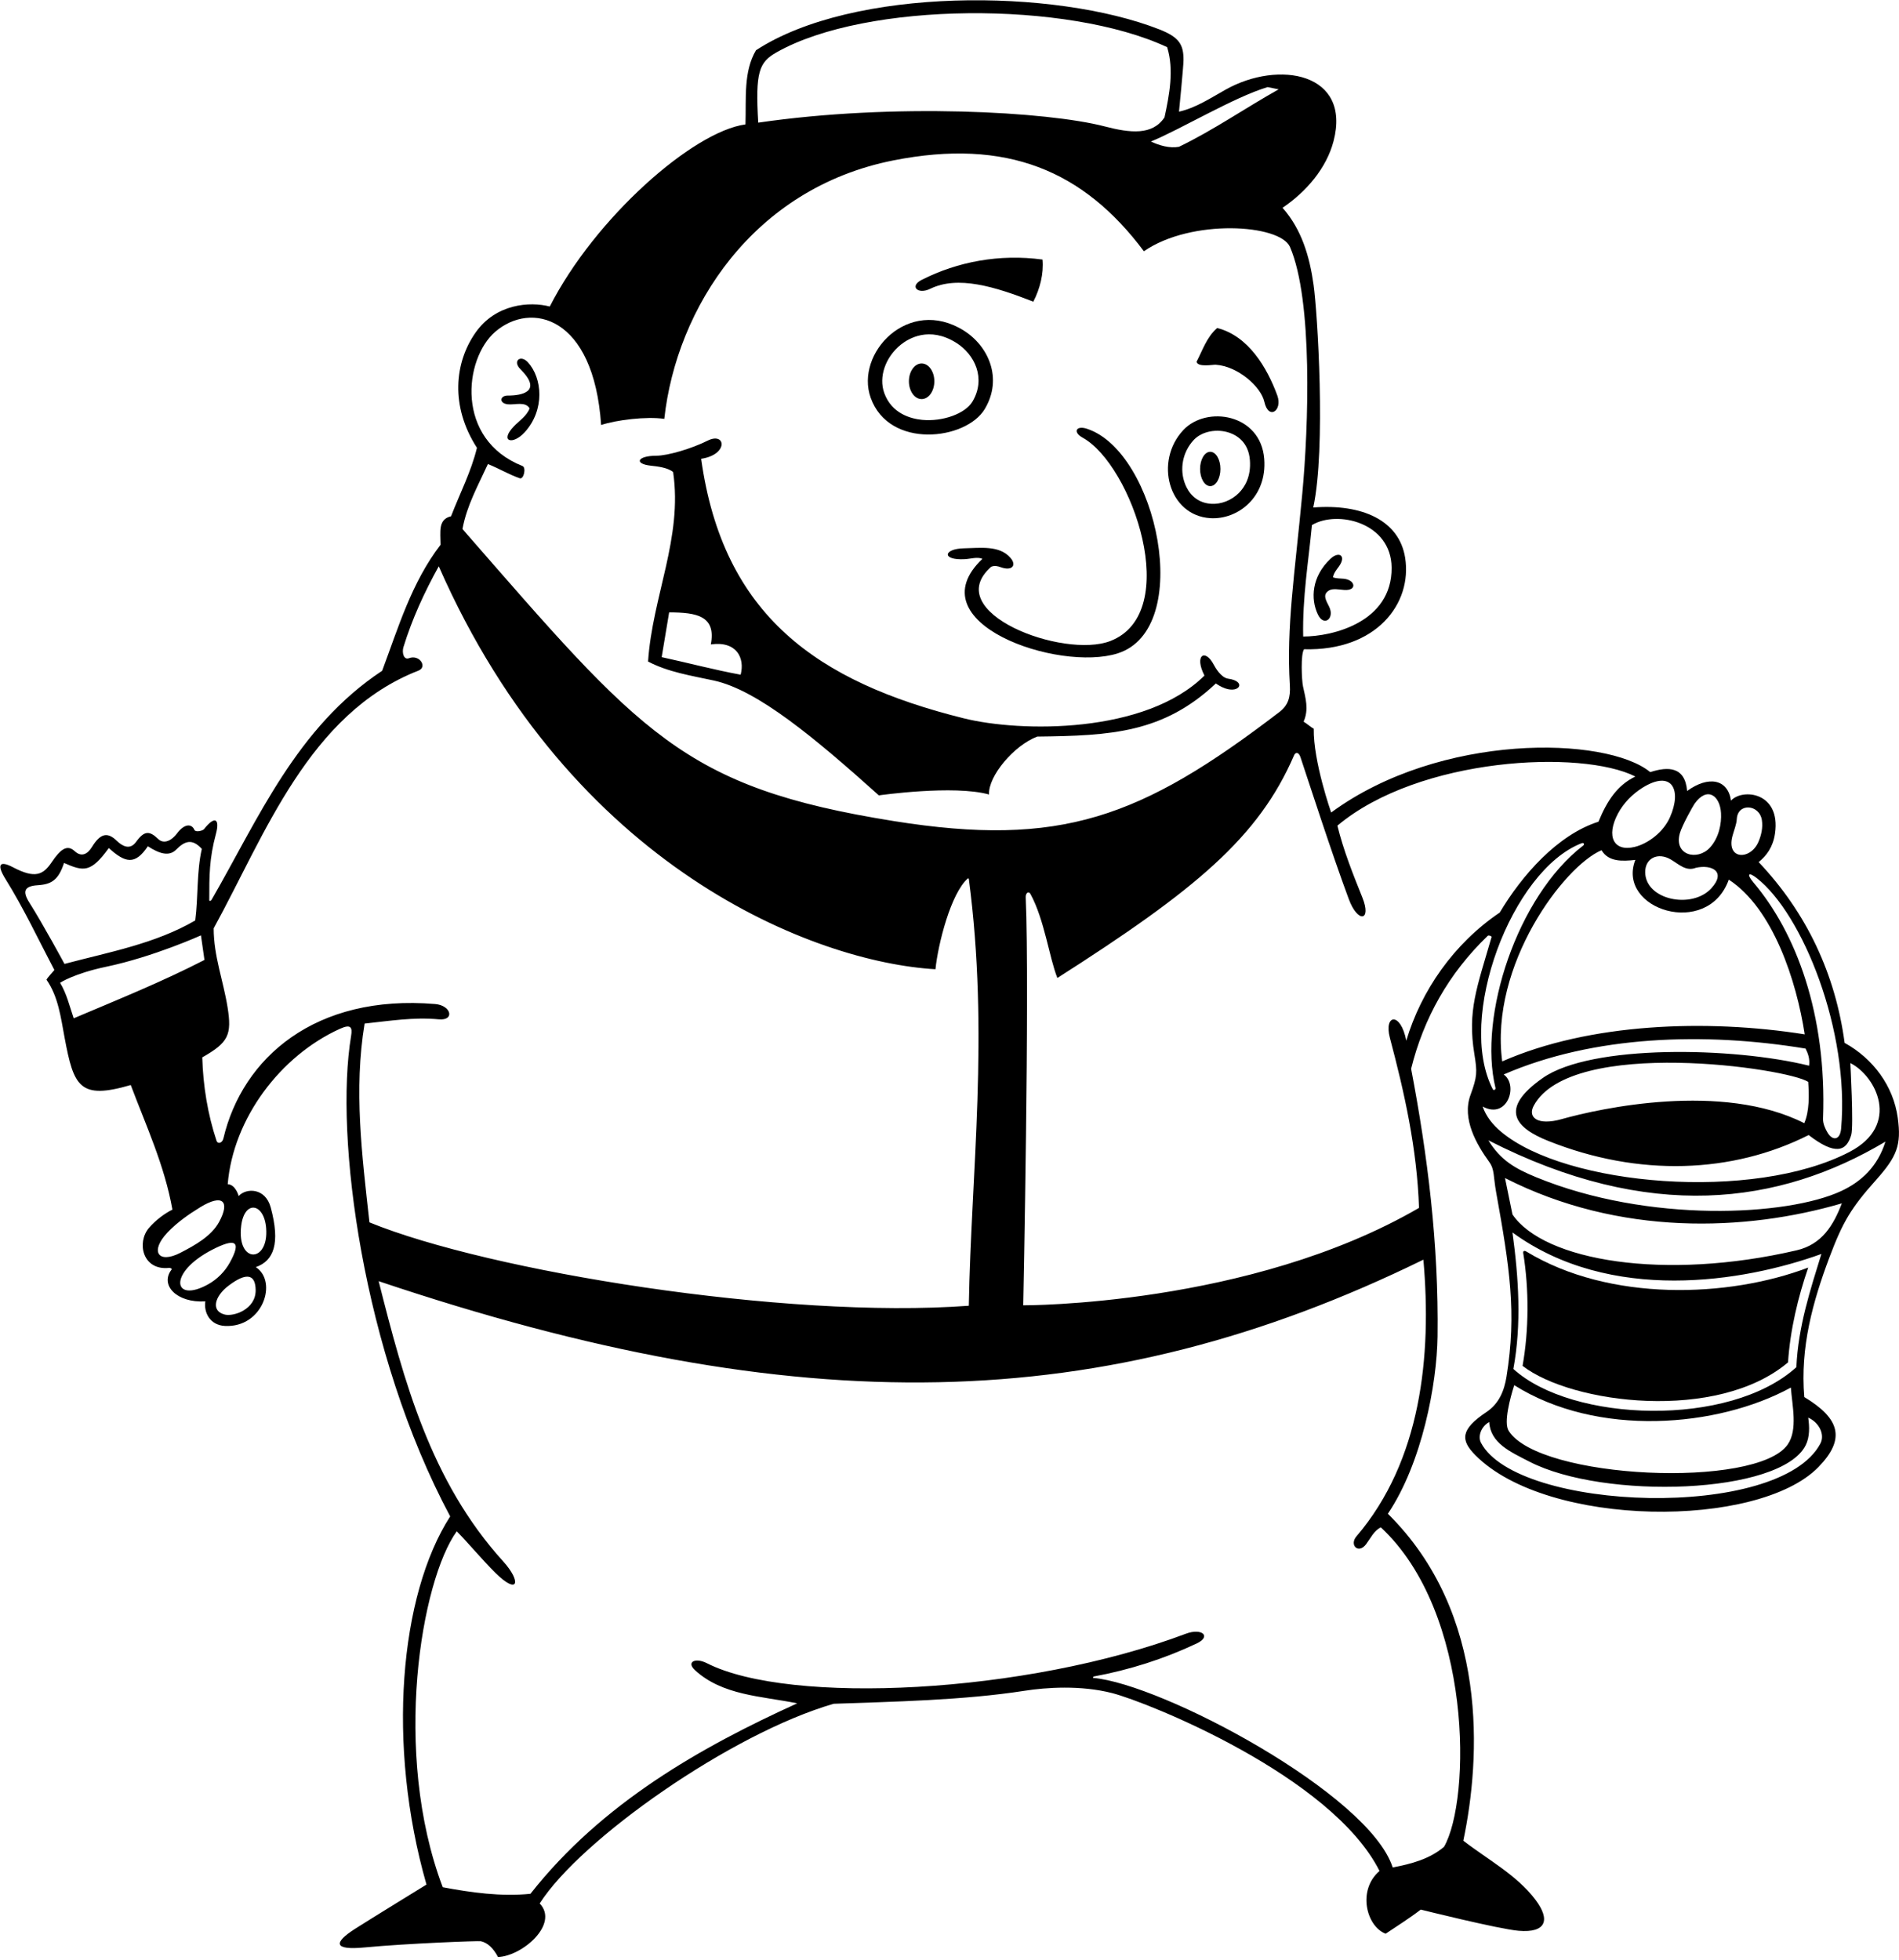 <?xml version="1.0" encoding="UTF-8"?>
<svg xmlns="http://www.w3.org/2000/svg" xmlns:xlink="http://www.w3.org/1999/xlink" width="528pt" height="545pt" viewBox="0 0 528 545" version="1.1">
<g id="surface1">
<path style=" stroke:none;fill-rule:nonzero;fill:rgb(0%,0%,0%);fill-opacity:1;" d="M 521.59 328.078 C 527.43 321.527 528.707 318.371 527.656 310.762 C 526.438 301.926 520.824 294.316 512.883 289.93 C 510.32 270.898 502.391 253.82 488.973 239.668 C 491.16 237.914 492.98 235.488 493.523 231.719 C 495.191 220.152 484.406 219.117 481.285 222.586 C 480.43 216.598 475.047 215.566 469.086 219.902 C 468.523 213.094 463.805 213.039 458.84 214.656 C 446.594 204.621 400.414 203.625 370.117 225.887 C 370.117 225.887 365.117 211.648 365.281 202.598 C 364.551 202.23 363.449 201.227 362.457 200.629 C 363.969 197.203 362.988 194.09 362.293 190.848 C 361.922 189.121 361.602 181.84 362.578 180.496 C 382.742 181.027 392.688 167.758 390.691 155.082 C 389.047 144.641 378.68 140.031 365.141 141.09 C 368.703 124.629 366.293 86.777 365.234 79.219 C 364.129 71.336 361.945 63.816 356.602 57.766 C 363.176 53.328 368.809 46.785 370.777 39.258 C 375.754 20.258 355.598 16.586 340.742 24.934 C 336.531 27.297 332.445 30.012 327.809 31.047 C 327.809 31.047 329.055 18.496 329.062 16.746 C 329.09 12.539 328.008 10.398 322.418 8.199 C 293.16 -3.297 237.184 -3.652 210.199 13.969 C 206.68 19.938 207.5 27.266 207.273 34.586 C 192.676 36.559 165.426 60.586 152.859 85.215 C 147.289 83.762 137.828 84.461 132.215 92.473 C 126.391 100.785 125.133 112.891 132.609 124.5 C 131.023 131.086 127.852 137.188 125.41 143.531 C 121.75 144.387 122.473 147.781 122.484 151.461 C 114.43 161.953 110.77 174.398 106.258 186.477 C 82.488 202.199 71.832 227.609 58.828 250.152 C 58.617 250.52 58.188 250.578 58.188 250.25 C 58.184 243.438 58.176 238.727 60.039 231.828 C 61.176 227.633 59.746 226.656 56.738 230.496 C 56.359 230.98 54.375 231.457 54.062 230.723 C 53.363 229.09 51.449 228.754 49.199 231.711 C 47.391 234.09 45.332 234.555 43.996 233.262 C 41.551 230.898 40.121 230.887 37.832 234.059 C 36.094 236.469 33.914 235.148 32.488 233.762 C 29.887 231.234 27.906 231.656 25.582 235.453 C 24.281 237.578 22.582 238.316 20.75 236.617 C 18.746 234.762 16.898 235.934 14.406 239.652 C 12.004 243.234 9.777 244.352 3.582 241.094 C -0.07 239.176 -1.02 240.289 1.531 244.387 C 6.641 252.59 10.68 261.234 15.121 269.68 C 14.637 270.277 13.305 271.648 12.926 272.363 C 16.195 277.043 16.906 282.836 17.957 288.461 C 20.5 302.074 22.102 305.809 36.352 301.645 C 40.621 312.988 45.746 323.969 47.941 336.289 C 45.922 337.258 43.238 339.219 41.406 341.383 C 37.961 345.438 39.629 353.262 47 352.488 C 47.418 352.445 47.879 352.73 47.699 352.961 C 44.395 357.246 49.102 362.281 57.09 361.789 C 56.621 364.836 58.34 368.402 62.52 368.621 C 73.133 369.18 77.289 356.238 71.121 352.273 C 76.094 350.523 77.992 345.762 75.27 335.676 C 73.777 330.168 68.43 330.211 66.363 332.508 C 66.363 332.508 65.539 329.32 63.312 329.215 C 64.84 310.91 77.984 293.512 94.508 286.02 C 97.57 284.633 98.023 285.586 97.617 288.02 C 92.973 315.852 100.781 375.934 125.168 421.57 C 111.098 443.473 107.461 485.105 118.578 523.926 C 118.578 523.926 102.215 533.984 98.617 536.297 C 92.723 540.086 92.73 542.219 101.266 541.414 C 113.656 540.246 133.133 539.547 133.691 539.676 C 135.574 540.102 137.137 541.57 138.465 544.059 C 145.066 543.883 155.57 534.969 150.055 529.172 C 161.453 511.324 203.277 481.91 231.797 473.664 C 248.305 473.074 267.781 472.711 284.93 470.043 C 290.824 469.125 300.48 468.441 309.27 470.707 C 319.113 473.246 370.266 493.711 383.562 520.145 C 377.301 525.516 379.953 535.598 385.27 537.59 C 388.32 535.535 391.859 533.32 395.031 530.883 C 395.031 530.883 416.688 536.293 422.227 536.77 C 429.922 537.426 431.141 533.742 426.906 528.133 C 421.723 521.262 413.594 516.949 406.863 511.727 C 411.664 488.848 414.02 448.641 385.883 420.836 C 395.398 406.703 399.523 384.773 399.699 371.504 C 400.035 345.816 396.922 321.086 392.348 297.129 C 395.805 283.184 402.754 270.633 413.656 260.164 C 413.91 259.918 414.781 260.262 414.719 260.488 C 410.629 274.613 407.973 281.02 409.934 293.051 C 410.758 298.098 410.734 299.266 408.844 304.445 C 406.41 311.105 410.586 318.203 414.059 323.027 C 415.59 325.16 415.164 326.883 415.996 331.5 C 419.723 352.199 421.742 364.961 418.871 382.73 C 418.238 386.648 416.805 390.215 413.289 392.562 C 406.039 397.406 406.055 400.367 410.203 404.547 C 430.289 424.793 488.855 425.055 505.605 407.852 C 513.246 400 511.574 394.375 501.66 388.387 C 500.488 374.543 504.07 361.793 508.605 349.695 C 512.391 339.609 514.707 335.797 521.59 328.078 Z M 511.906 313.785 C 511.621 317.012 509.539 317.215 508.152 314.91 C 507.523 313.867 506.828 312.387 506.883 311.004 C 507.969 281.859 499.312 259.273 487.578 245.398 C 485.629 243.094 486.016 242.23 488.422 244.102 C 501.203 254.047 514.316 286.645 511.906 313.785 Z M 481.691 232.418 C 482.105 230.867 482.812 229.242 482.902 227.676 C 483.156 223.133 489.223 223.602 489.879 228.02 C 490.188 230.082 489.719 232.195 488.906 234.066 C 486.688 239.188 479.93 239.059 481.691 232.418 Z M 480.676 244.547 C 493.004 252.594 499.504 272.723 501.781 287.559 C 474.371 283.227 441.879 284.445 417.676 295.078 C 414.117 268.262 434.949 240.699 445.297 236.371 C 447.246 239.668 451.145 239.441 454.688 239.059 C 449.336 252.82 474.785 261 480.676 244.547 Z M 457.434 242.496 C 457.391 238.617 460.93 236.785 464.613 238.98 C 466.844 240.309 468.789 242.328 471.523 241.254 C 475.852 240.254 480.141 242.277 475.762 247.012 C 470.402 252.809 457.523 250.219 457.434 242.496 Z M 467.074 231.629 C 467.703 229.43 470.727 224.051 471.164 223.438 C 474.695 218.496 478.219 221.188 478.512 226.035 C 478.684 228.918 477.957 232.895 475.418 235.652 C 471.945 239.426 465.312 237.789 467.074 231.629 Z M 464.289 227.27 C 462.523 231.219 458.402 234.484 454.547 235.441 C 448.711 236.895 446.461 232.555 449.859 226.176 C 451.414 223.258 453.902 220.734 456.66 219.012 C 464.891 213.867 467.723 219.586 464.289 227.27 Z M 386.926 157.816 C 387.055 172.988 370.496 176.961 362.336 176.961 C 362.113 166.012 363.801 156.219 364.773 145.973 C 371.805 141.754 386.82 145.23 386.926 157.816 Z M 352.453 24.215 L 355.52 24.836 C 346.371 29.961 337.203 36.293 327.809 40.809 C 325.246 41.297 322.32 40.441 320 39.344 C 328.215 35.996 343.059 27.02 352.453 24.215 Z M 215.895 14.562 C 240.812 0.422 296.84 0.172 324.516 13.113 C 326.469 19.457 325.125 26.41 323.781 32.633 C 320.43 37.66 314.289 37.008 307.145 35.145 C 291.297 31.016 248.574 28.582 210.812 34.098 C 209.992 20.047 211.008 17.336 215.895 14.562 Z M 135.66 129.012 C 138.598 130.172 141.469 131.91 144.516 132.961 C 145.645 133.348 146.352 129.98 145.281 129.559 C 126.527 122.164 128.965 99.777 137.699 92.234 C 147.535 83.738 165.074 87.641 167.137 118.156 C 171.367 116.754 179.699 115.715 184.703 116.445 C 188.074 85.656 209.336 52.309 248.418 44.59 C 279.875 38.371 301.262 47.402 318.051 69.852 C 331.234 60.742 355.93 62.301 358.676 68.672 C 365.059 83.473 363.828 118.633 362.09 137.234 C 359.961 159.996 357.641 174.184 358.633 190.508 C 358.836 193.852 358.168 196.07 355.715 197.953 C 317.172 227.457 294.855 235.664 248.535 228.27 C 189.703 218.871 178.297 204.035 128.582 147.07 C 129.805 140.48 132.977 134.867 135.66 129.012 Z M 8.176 250.953 C 6.145 247.754 6.766 246.336 10.508 246.098 C 14.406 245.848 16.258 244.586 17.805 239.91 C 23.305 242.32 25.254 242.652 30.25 235.762 C 34.832 239.91 37.547 240.582 41.109 235.273 C 44.391 237.398 47.055 238.145 48.965 236.215 C 51.422 233.734 53.461 233.086 56.113 236.008 C 54.652 242.352 55.141 249.184 54.285 255.895 C 43.184 262.359 30.371 264.676 17.93 267.973 C 17.93 267.973 12.035 257.035 8.176 250.953 Z M 20.492 283.098 C 19.289 279.551 18.539 276.266 16.707 273.219 C 16.707 273.219 20.555 270.648 29.504 268.77 C 42.699 266 55.871 260.039 55.871 260.039 L 56.848 266.871 C 45.012 272.973 32.57 277.977 20.492 283.098 Z M 46.609 342.605 C 49.242 339.836 52.473 337.59 55.672 335.621 C 61.918 331.785 64.039 333.973 60.914 339.723 C 58.785 343.648 54.152 346.246 50.047 348.34 C 43.996 351.422 41.578 347.902 46.609 342.605 Z M 67.066 340.758 C 67.969 333.508 73.465 334.426 74.004 341.461 C 74.754 351.262 65.758 351.336 67.066 340.758 Z M 71.082 358.645 C 71.148 364.027 64.965 366.07 62.508 365.465 C 58.594 364.504 59.609 360.426 63.52 357.449 C 68.758 353.465 71.031 354.434 71.082 358.645 Z M 63.867 351.062 C 62.504 353.52 60.391 355.641 57.934 357.016 C 48.094 362.535 46.527 353.82 59.07 347.402 C 65.117 344.309 67.418 344.676 63.867 351.062 Z M 101.379 284.562 C 108.328 283.824 115.008 282.727 121.965 283.379 C 126.547 283.812 125.461 279.5 120.988 279.129 C 87.695 276.34 67.41 294.023 62.105 316.523 C 61.809 317.773 60.559 318.188 60.195 317.102 C 57.77 309.844 56.449 301.809 56.238 293.957 C 63.539 289.828 64.5 287.684 63.27 280.016 C 62.086 272.637 59.41 265.773 59.41 258.09 C 73.641 232.133 85.883 198.324 116.359 186.43 C 118.887 185.445 116.688 181.852 113.688 182.996 C 112.266 183.539 111.703 181.434 112.176 179.898 C 114.559 172.129 118.02 164.57 121.996 157.438 C 158.969 241.609 226.746 267.531 260.098 269.457 C 260.809 262.48 264.367 248.328 269.129 244.18 L 269.371 244.305 C 275.094 287.566 270.012 325.961 269.371 363.008 C 218.191 366.793 135.945 353.422 102.719 339.828 C 100.645 321.039 98.328 302.984 101.379 284.562 Z M 377.145 427.125 C 375.086 429.539 377.711 432.148 379.859 429.266 C 381.09 427.617 382.016 425.539 383.93 424.617 C 409.535 448.434 409.004 500.367 401.496 513.434 C 397.473 516.852 392.348 518.195 387.223 519.168 C 380.703 498.727 323.059 468.098 303.898 466.465 L 304.02 466.098 C 314.145 464.227 323.672 461.168 332.691 456.914 C 336.957 454.906 334.141 452.527 329.754 454.18 C 285.211 470.957 219.551 474.078 196.555 462.391 C 193.309 460.738 190.762 462.039 193.219 464.305 C 200.859 471.355 211.629 471.512 221.668 473.539 C 194.828 485.742 167.379 501.234 147.492 526.488 C 139.441 527.344 130.777 526.121 123.094 524.66 C 108.926 487.168 117.129 439.348 126.996 425.719 C 130.691 429.492 134.02 433.586 137.738 437.266 C 144.195 443.648 144.984 439.676 139.91 434.082 C 119.703 411.805 112.32 383.992 105.281 356.176 C 222.121 395.461 306.688 393.801 395.762 350.199 C 398.113 376.992 395.145 406.055 377.145 427.125 Z M 391.004 289.32 C 389.449 281.191 384.707 281.98 386.441 288.516 C 390.449 303.621 393.992 319.266 394.543 335.805 C 347.434 363.176 284.5 362.887 284.5 362.887 C 284.5 362.887 286.309 274.82 285.184 249.492 C 285.125 248.203 286.027 247.664 286.488 248.504 C 290.402 255.629 291.695 266.102 293.992 271.887 C 332.34 247.418 349.945 232.852 359.828 209.926 C 360.168 209.137 361.074 208.977 361.574 210.477 C 363.855 217.301 370.32 237.336 375.031 249.988 C 377.539 256.715 381.438 256.094 378.785 249.488 C 376.152 242.938 373.551 236.441 371.852 229.539 C 394.645 210.43 439.824 208.332 454.688 215.879 C 449.688 218.316 446.867 222.551 444.441 228.441 C 432.973 232.102 423.09 243.449 416.992 253.695 C 404.18 262.359 395.152 275.414 391.004 289.32 Z M 439.727 234.438 C 440.359 234.191 440.676 234.703 440.145 235.109 C 421.879 249.172 410.926 282.492 415.812 302.484 C 415.914 302.902 415.289 303.262 415.07 302.836 C 404.82 283.09 420.332 241.941 439.727 234.438 Z M 418.09 298.715 C 443.098 287.855 473.965 286.883 502.023 291.516 C 502.758 292.98 503.246 294.445 503 296.273 C 481.922 291.047 442.363 290.297 428.953 299.688 C 416.441 308.449 421.602 313.641 430.434 317.168 C 455.68 327.262 481.715 326.238 502.879 315.551 C 510.219 321.219 513.387 320.18 514.723 315.492 C 515.414 313.066 514.469 295.543 514.469 295.543 C 521.59 299.105 528.621 312.742 514.246 320.238 C 487.574 334.148 435.383 329.75 417.352 314.629 C 415.066 312.711 413.172 310.367 412.234 307.621 C 419.117 311.379 422.266 301.648 418.09 298.715 Z M 501.66 312.258 C 478.863 300.688 444.898 308.109 434.215 311.125 C 427.516 313.016 424.652 310.66 426.469 307.344 C 436.945 288.203 497.336 296.992 502.758 300.789 C 503 304.449 503.121 308.84 501.66 312.258 Z M 413.82 317.016 C 458.555 339.859 494.699 334.973 524.23 317.383 C 522.055 324.305 517.555 328.5 511.938 331.117 C 497.02 338.07 458.379 340.129 427.094 327.27 C 421.211 324.848 417.223 322.547 413.82 317.016 Z M 421.016 385.09 C 444.145 399.648 477.512 396.895 497.938 385.754 C 498.277 390.684 499.91 397.422 497.07 401.559 C 488.547 413.98 427.922 411.273 419.469 397.77 C 418.039 395.48 419.887 388.648 421.016 385.09 Z M 502.055 401.789 C 503.215 399.473 503.121 396.59 502.758 394.117 C 505.762 395.434 507.473 398.801 506.141 401.324 C 494.746 422.867 421.863 420.199 411.781 401.113 C 410.812 399.281 411.859 396.531 414.062 395.34 C 414.414 401.219 419.906 403.598 425.227 406.344 C 445.883 417.02 495.184 415.492 502.055 401.789 Z M 499.465 380.09 C 480.883 396.922 437.121 395.441 420.773 380.578 C 423.09 368.133 422.238 355.199 420.527 342.637 C 447.711 362.457 484.68 356.465 506.418 348.613 C 503.367 358.496 499.949 368.863 499.465 380.09 Z M 499.523 347.602 C 462.871 356.129 429.355 350.578 420.527 337.633 L 418.453 327.508 C 450.297 343.727 485.398 342.359 512.109 334.543 C 509.77 340.629 506.598 345.953 499.523 347.602 "/>
<path style=" stroke:none;fill-rule:nonzero;fill:rgb(0%,0%,0%);fill-opacity:1;" d="M 258.637 80.289 C 266.301 76.547 276.539 79.645 287.305 83.871 C 289.137 80.336 290.234 76.066 289.867 72.16 C 277.902 70.551 266.262 72.738 256.277 77.801 C 252.777 79.574 255.176 81.98 258.637 80.289 "/>
<path style=" stroke:none;fill-rule:nonzero;fill:rgb(0%,0%,0%);fill-opacity:1;" d="M 273.82 113.688 C 278.883 105.176 274.812 96.184 267.969 91.898 C 252.609 82.281 237.656 98.215 242.086 110.59 C 247.238 124.996 268.648 122.383 273.82 113.688 Z M 250.473 95.816 C 252.609 94.102 258.379 90.613 265.848 95.289 C 271.012 98.523 274.227 105.18 270.383 111.645 C 268.391 114.996 262.109 117.273 256.387 116.719 C 253.348 116.426 247.934 115.062 245.852 109.242 C 244.266 104.805 246.164 99.285 250.473 95.816 "/>
<path style=" stroke:none;fill-rule:nonzero;fill:rgb(0%,0%,0%);fill-opacity:1;" d="M 338.008 101.402 C 344.203 101.797 350.609 107.539 351.535 111.688 C 352.715 116.969 356.668 114.121 355.145 109.949 C 352.293 102.152 347.047 93.348 338.422 91.191 C 335.496 93.754 334.398 97.293 332.688 100.586 C 333.055 102.172 337.227 101.352 338.008 101.402 "/>
<path style=" stroke:none;fill-rule:nonzero;fill:rgb(0%,0%,0%);fill-opacity:1;" d="M 144.656 102.594 C 150.965 108.871 145.133 109.98 141.156 109.969 C 138.992 109.961 138.66 112.117 141.18 112.398 C 143.156 112.617 146.047 111.516 147.25 113.52 C 146.492 115.641 144.363 116.965 142.836 118.57 C 138.844 122.762 142.551 123.844 145.91 120.145 C 151.543 113.949 150.793 105.082 146.781 100.723 C 144.711 98.473 142.449 100.398 144.656 102.594 "/>
<path style=" stroke:none;fill-rule:nonzero;fill:rgb(0%,0%,0%);fill-opacity:1;" d="M 336.512 144.055 C 344.176 144.527 352.336 138.18 351.508 127.578 C 350.527 115.004 335.473 112.684 329.027 119.543 C 320.852 128.238 324.918 143.336 336.512 144.055 Z M 331.941 122.281 C 334.176 119.906 338.363 119.086 341.906 120.336 C 343.836 121.012 347.129 122.895 347.52 127.891 C 347.883 132.523 346.074 135.406 344.496 137.012 C 342.445 139.094 339.555 140.234 336.762 140.062 C 332.227 139.781 330.281 136.531 329.523 134.621 C 327.867 130.449 328.82 125.605 331.941 122.281 "/>
<path style=" stroke:none;fill-rule:nonzero;fill:rgb(0%,0%,0%);fill-opacity:1;" d="M 301.016 121.676 C 314.789 129.277 328.961 170.359 308.734 178.203 C 295.664 183.27 261.215 170.246 275.594 157.562 C 276.539 157.156 277.41 157.387 278.27 157.695 C 281.387 158.812 282.777 157.172 280.93 155.062 C 277.867 151.562 272.648 152.34 268 152.438 C 262.266 152.551 261.742 155.816 268.246 155.461 C 269.891 155.371 271.773 154.746 273.152 155.363 C 254.371 173.168 294.309 186.914 310.793 181.633 C 332.168 174.785 321.723 125.539 302.188 119.191 C 299.188 118.219 298.215 120.133 301.016 121.676 "/>
<path style=" stroke:none;fill-rule:nonzero;fill:rgb(0%,0%,0%);fill-opacity:1;" d="M 180.953 129.461 C 182.848 129.664 185.691 130 187.156 131.234 C 189.84 149.531 181.41 165.734 180.188 183.91 C 185.805 186.867 192.215 187.836 198.461 189.191 C 210.707 191.848 226.738 205.328 244.359 221.121 C 244.359 221.121 265.223 218.137 274.984 220.879 C 274.738 215.754 281.926 207.215 288.402 204.773 C 308.992 204.539 323.434 203.738 338.059 190.012 C 338.555 190.344 339.465 190.973 340.703 191.395 C 344.727 192.77 346.566 189.387 341.484 188.68 C 339.465 188.398 337.859 185.508 337.492 184.812 C 335.043 180.152 331.992 182.168 334.887 187.816 C 318.477 204.102 283.715 203.621 267.949 199.695 C 227.207 189.555 201.027 171.137 194.949 127.551 C 202.645 126.383 201.797 119.98 196.75 122.504 C 192.238 124.762 185.625 126.688 182.5 126.695 C 177.121 126.715 176.242 128.953 180.953 129.461 Z M 197.637 179.156 C 204.82 178.129 207.148 182.938 205.93 187.574 C 198.609 186.23 191.289 184.277 183.973 182.691 L 186.047 170.25 C 193.777 170.25 199.141 171.258 197.637 179.156 "/>
<path style=" stroke:none;fill-rule:nonzero;fill:rgb(0%,0%,0%);fill-opacity:1;" d="M 369.574 168.703 C 368.758 167.016 367.559 165.316 369.531 164.148 C 370.586 163.527 372.336 163.918 373.75 164.016 C 377.379 164.273 376.91 161.242 373.637 160.898 C 372.613 160.793 371.484 160.855 370.633 160.488 C 370.82 159.359 371.555 158.457 372.227 157.547 C 374.438 154.547 372.344 153.047 369.887 155.379 C 364.738 160.27 364.316 166.461 366.438 170.859 C 368.117 174.344 371.141 171.941 369.574 168.703 "/>
<path style=" stroke:none;fill-rule:nonzero;fill:rgb(0%,0%,0%);fill-opacity:1;" d="M 423.508 348.289 C 425.164 358.41 425.105 369.809 423.336 379.723 C 437.074 390.352 477.539 395.379 497.145 378.746 C 497.754 369.598 499.949 360.57 502.758 352.395 C 480.602 360.809 447.559 362.004 424.387 347.938 C 423.699 347.516 423.453 347.949 423.508 348.289 "/>
<path style=" stroke:none;fill-rule:nonzero;fill:rgb(0%,0%,0%);fill-opacity:1;" d="M 256.25 110.949 C 258.203 110.949 259.785 108.734 259.785 106 C 259.785 103.266 258.203 101.051 256.25 101.051 C 254.297 101.051 252.715 103.266 252.715 106 C 252.715 108.734 254.297 110.949 256.25 110.949 "/>
<path style=" stroke:none;fill-rule:nonzero;fill:rgb(0%,0%,0%);fill-opacity:1;" d="M 336.5 135.148 C 338.062 135.148 339.328 133.012 339.328 130.375 C 339.328 127.738 338.062 125.602 336.5 125.602 C 334.938 125.602 333.672 127.738 333.672 130.375 C 333.672 133.012 334.938 135.148 336.5 135.148 "/>
</g>
</svg>
